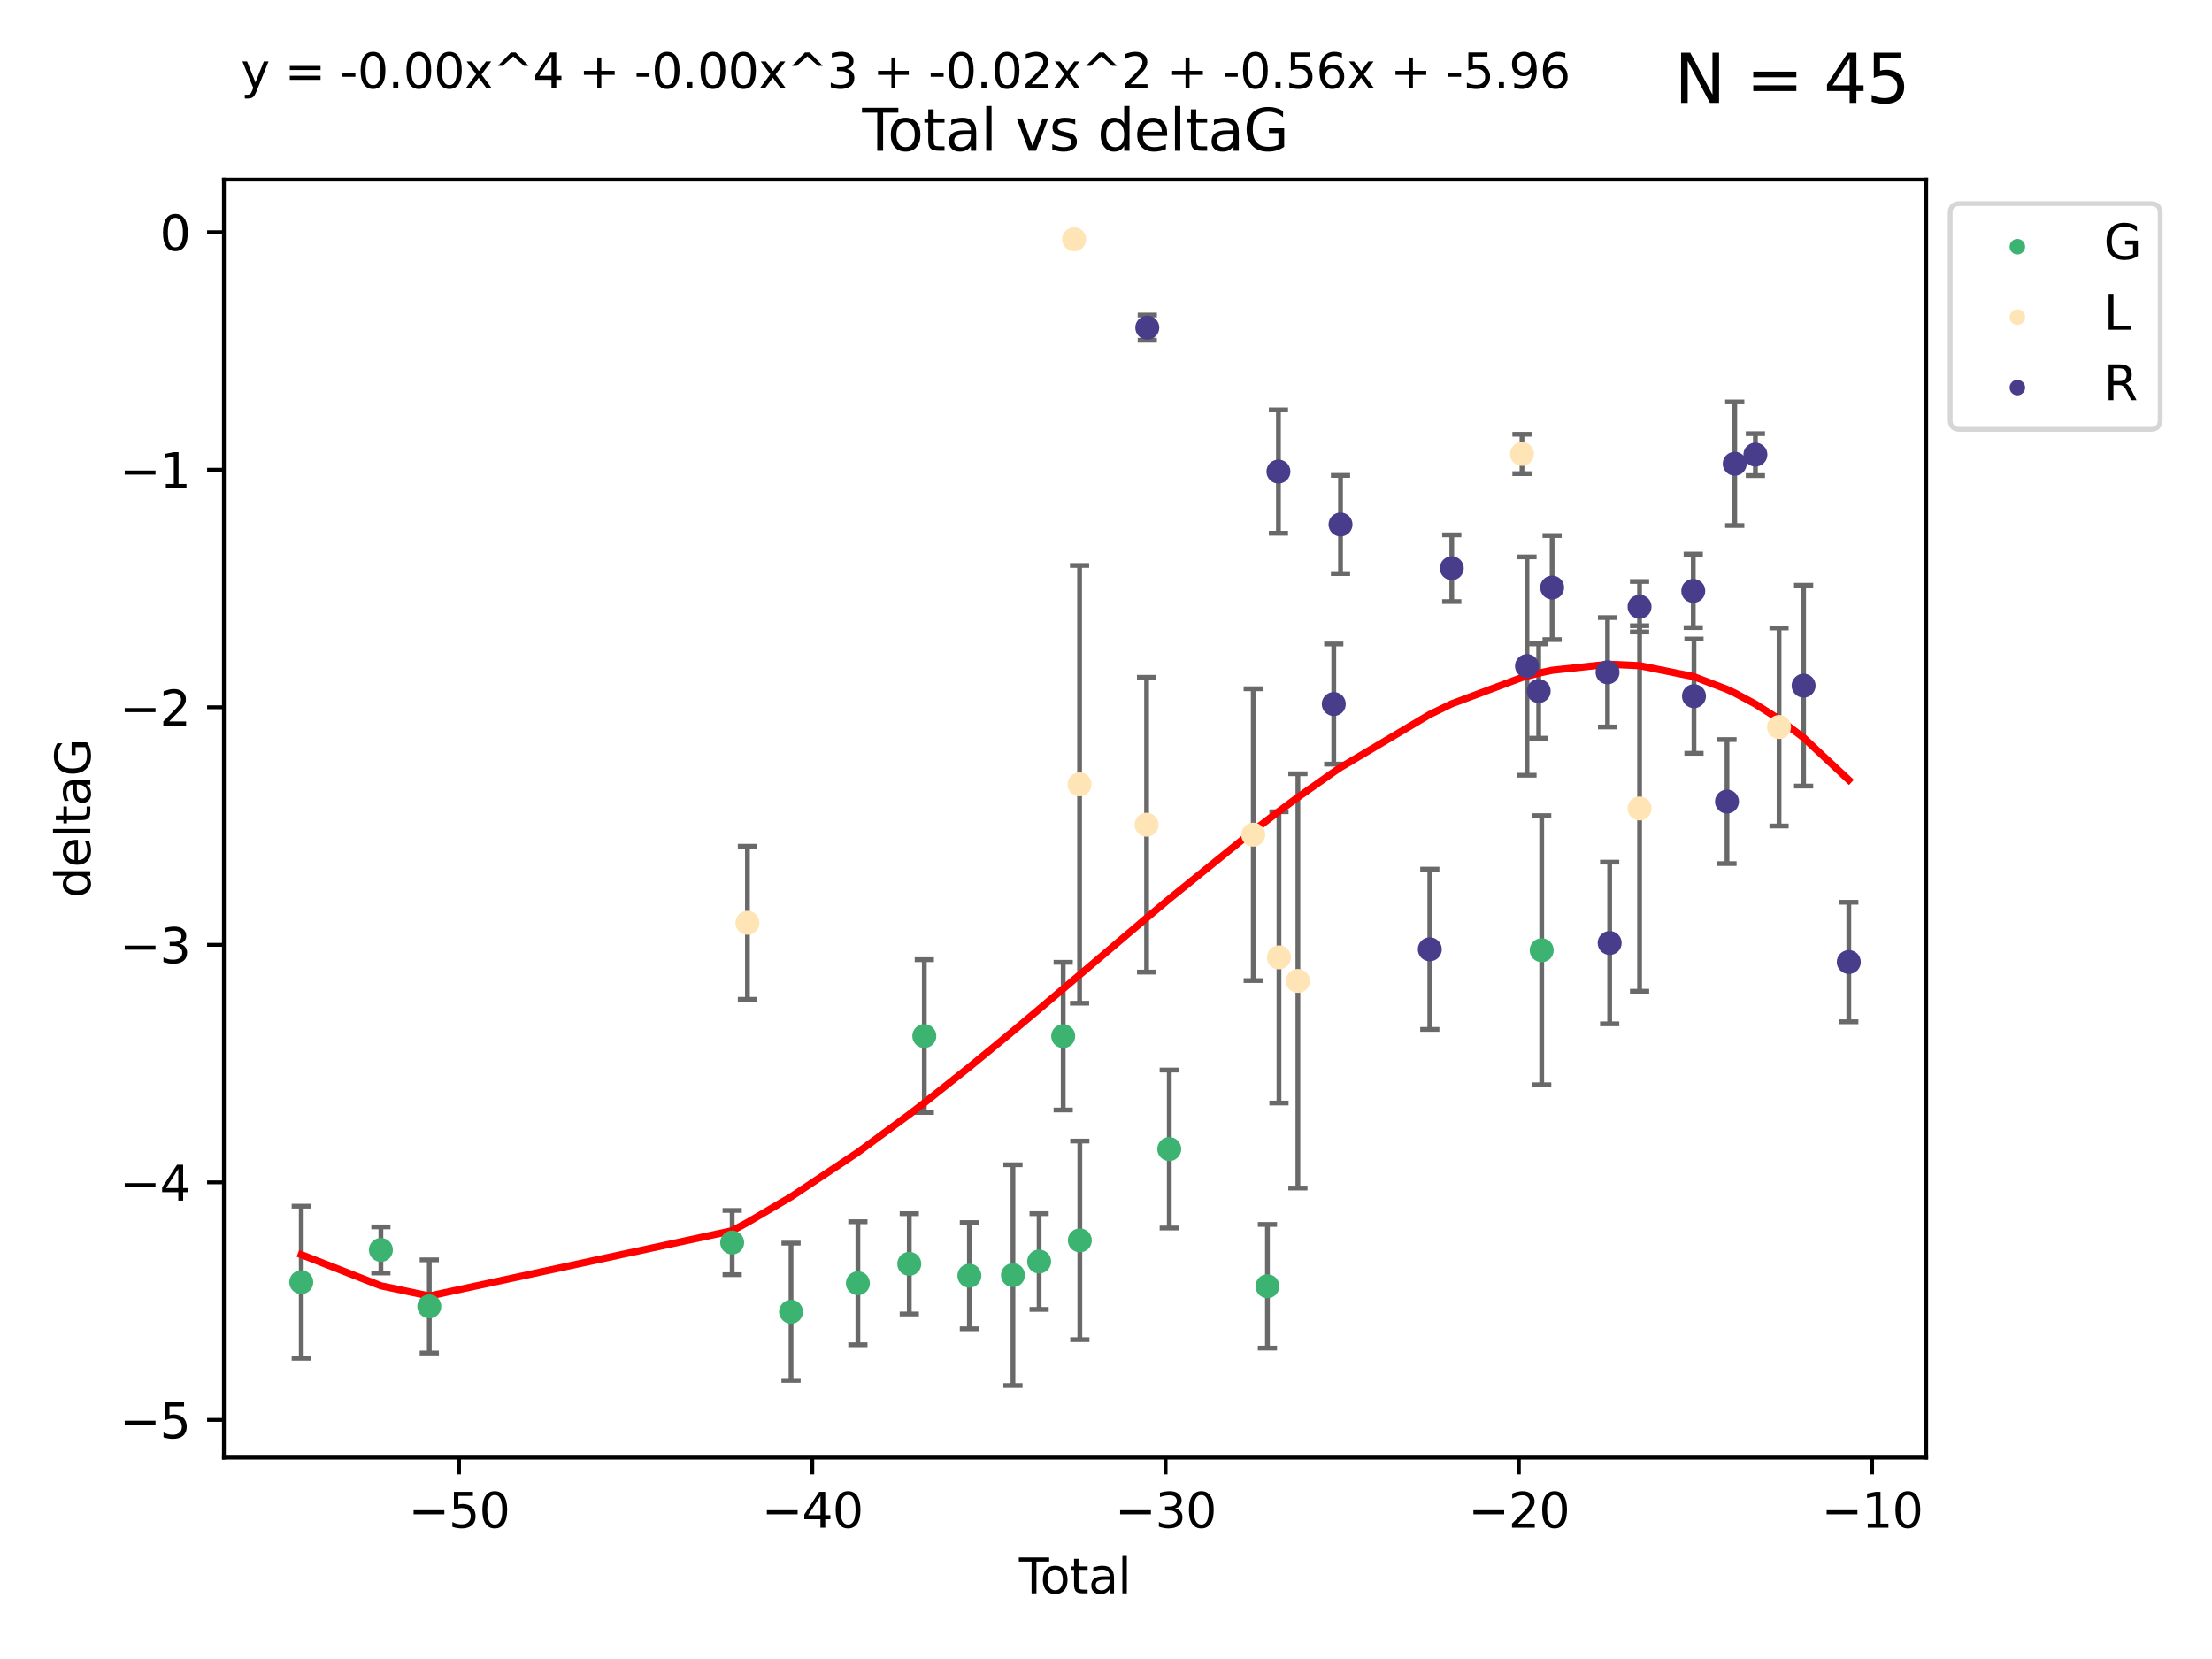 <?xml version="1.0" encoding="utf-8" standalone="no"?>
<!DOCTYPE svg PUBLIC "-//W3C//DTD SVG 1.1//EN"
  "http://www.w3.org/Graphics/SVG/1.1/DTD/svg11.dtd">
<svg xmlns:xlink="http://www.w3.org/1999/xlink" width="460.8pt" height="345.6pt" viewBox="0 0 460.8 345.6" xmlns="http://www.w3.org/2000/svg" version="1.1">
 <defs>
  <style type="text/css">*{stroke-linejoin: round; stroke-linecap: butt}</style>
 </defs>
 <g id="figure_1">
  <g id="patch_1">
   <path d="M 0 345.6 
L 460.8 345.6 
L 460.8 0 
L 0 0 
z
" style="fill: #ffffff"/>
  </g>
  <g id="axes_1">
   <g id="patch_2">
    <path d="M 46.64 303.64 
L 401.26 303.64 
L 401.26 37.411 
L 46.64 37.411 
z
" style="fill: #ffffff"/>
   </g>
   <g id="PathCollection_1">
    <defs>
     <path id="m41699c1164" d="M 0 1.118 
C 0.297 1.118 0.581 1 0.791 0.791 
C 1 0.581 1.118 0.297 1.118 0 
C 1.118 -0.297 1 -0.581 0.791 -0.791 
C 0.581 -1 0.297 -1.118 0 -1.118 
C -0.297 -1.118 -0.581 -1 -0.791 -0.791 
C -1 -0.581 -1.118 -0.297 -1.118 0 
C -1.118 0.297 -1 0.581 -0.791 0.791 
C -0.581 1 -0.297 1.118 0 1.118 
z
" style="stroke: #3cb371"/>
    </defs>
    <g clip-path="url(#pf281646fd9)">
     <use xlink:href="#m41699c1164" x="62.759" y="267.107" style="fill: #3cb371; stroke: #3cb371"/>
     <use xlink:href="#m41699c1164" x="79.348" y="260.386" style="fill: #3cb371; stroke: #3cb371"/>
     <use xlink:href="#m41699c1164" x="89.43" y="272.154" style="fill: #3cb371; stroke: #3cb371"/>
     <use xlink:href="#m41699c1164" x="152.522" y="258.848" style="fill: #3cb371; stroke: #3cb371"/>
     <use xlink:href="#m41699c1164" x="164.787" y="273.271" style="fill: #3cb371; stroke: #3cb371"/>
     <use xlink:href="#m41699c1164" x="178.713" y="267.323" style="fill: #3cb371; stroke: #3cb371"/>
     <use xlink:href="#m41699c1164" x="189.419" y="263.283" style="fill: #3cb371; stroke: #3cb371"/>
     <use xlink:href="#m41699c1164" x="192.549" y="215.829" style="fill: #3cb371; stroke: #3cb371"/>
     <use xlink:href="#m41699c1164" x="201.941" y="265.755" style="fill: #3cb371; stroke: #3cb371"/>
     <use xlink:href="#m41699c1164" x="211.015" y="265.646" style="fill: #3cb371; stroke: #3cb371"/>
     <use xlink:href="#m41699c1164" x="216.467" y="262.804" style="fill: #3cb371; stroke: #3cb371"/>
     <use xlink:href="#m41699c1164" x="221.482" y="215.849" style="fill: #3cb371; stroke: #3cb371"/>
     <use xlink:href="#m41699c1164" x="224.95" y="258.395" style="fill: #3cb371; stroke: #3cb371"/>
     <use xlink:href="#m41699c1164" x="243.578" y="239.37" style="fill: #3cb371; stroke: #3cb371"/>
     <use xlink:href="#m41699c1164" x="264.027" y="267.954" style="fill: #3cb371; stroke: #3cb371"/>
     <use xlink:href="#m41699c1164" x="321.163" y="197.949" style="fill: #3cb371; stroke: #3cb371"/>
    </g>
   </g>
   <g id="PathCollection_2">
    <defs>
     <path id="mbb799ed5e3" d="M 0 1.118 
C 0.297 1.118 0.581 1 0.791 0.791 
C 1 0.581 1.118 0.297 1.118 0 
C 1.118 -0.297 1 -0.581 0.791 -0.791 
C 0.581 -1 0.297 -1.118 0 -1.118 
C -0.297 -1.118 -0.581 -1 -0.791 -0.791 
C -1 -0.581 -1.118 -0.297 -1.118 0 
C -1.118 0.297 -1 0.581 -0.791 0.791 
C -0.581 1 -0.297 1.118 0 1.118 
z
" style="stroke: #ffe4b5"/>
    </defs>
    <g clip-path="url(#pf281646fd9)">
     <use xlink:href="#mbb799ed5e3" x="155.702" y="192.234" style="fill: #ffe4b5; stroke: #ffe4b5"/>
     <use xlink:href="#mbb799ed5e3" x="223.766" y="49.84" style="fill: #ffe4b5; stroke: #ffe4b5"/>
     <use xlink:href="#mbb799ed5e3" x="224.896" y="163.397" style="fill: #ffe4b5; stroke: #ffe4b5"/>
     <use xlink:href="#mbb799ed5e3" x="238.855" y="171.804" style="fill: #ffe4b5; stroke: #ffe4b5"/>
     <use xlink:href="#mbb799ed5e3" x="261.072" y="173.881" style="fill: #ffe4b5; stroke: #ffe4b5"/>
     <use xlink:href="#mbb799ed5e3" x="266.431" y="199.437" style="fill: #ffe4b5; stroke: #ffe4b5"/>
     <use xlink:href="#mbb799ed5e3" x="270.374" y="204.345" style="fill: #ffe4b5; stroke: #ffe4b5"/>
     <use xlink:href="#mbb799ed5e3" x="317.057" y="94.562" style="fill: #ffe4b5; stroke: #ffe4b5"/>
     <use xlink:href="#mbb799ed5e3" x="341.556" y="168.424" style="fill: #ffe4b5; stroke: #ffe4b5"/>
     <use xlink:href="#mbb799ed5e3" x="370.609" y="151.447" style="fill: #ffe4b5; stroke: #ffe4b5"/>
    </g>
   </g>
   <g id="PathCollection_3">
    <defs>
     <path id="mea162aece9" d="M 0 1.118 
C 0.297 1.118 0.581 1 0.791 0.791 
C 1 0.581 1.118 0.297 1.118 0 
C 1.118 -0.297 1 -0.581 0.791 -0.791 
C 0.581 -1 0.297 -1.118 0 -1.118 
C -0.297 -1.118 -0.581 -1 -0.791 -0.791 
C -1 -0.581 -1.118 -0.297 -1.118 0 
C -1.118 0.297 -1 0.581 -0.791 0.791 
C -0.581 1 -0.297 1.118 0 1.118 
z
" style="stroke: #483d8b"/>
    </defs>
    <g clip-path="url(#pf281646fd9)">
     <use xlink:href="#mea162aece9" x="239.001" y="68.257" style="fill: #483d8b; stroke: #483d8b"/>
     <use xlink:href="#mea162aece9" x="266.319" y="98.239" style="fill: #483d8b; stroke: #483d8b"/>
     <use xlink:href="#mea162aece9" x="277.848" y="146.665" style="fill: #483d8b; stroke: #483d8b"/>
     <use xlink:href="#mea162aece9" x="279.253" y="109.264" style="fill: #483d8b; stroke: #483d8b"/>
     <use xlink:href="#mea162aece9" x="297.853" y="197.756" style="fill: #483d8b; stroke: #483d8b"/>
     <use xlink:href="#mea162aece9" x="302.43" y="118.369" style="fill: #483d8b; stroke: #483d8b"/>
     <use xlink:href="#mea162aece9" x="318.096" y="138.753" style="fill: #483d8b; stroke: #483d8b"/>
     <use xlink:href="#mea162aece9" x="320.534" y="143.961" style="fill: #483d8b; stroke: #483d8b"/>
     <use xlink:href="#mea162aece9" x="323.336" y="122.398" style="fill: #483d8b; stroke: #483d8b"/>
     <use xlink:href="#mea162aece9" x="334.882" y="140.055" style="fill: #483d8b; stroke: #483d8b"/>
     <use xlink:href="#mea162aece9" x="335.322" y="196.438" style="fill: #483d8b; stroke: #483d8b"/>
     <use xlink:href="#mea162aece9" x="341.548" y="126.399" style="fill: #483d8b; stroke: #483d8b"/>
     <use xlink:href="#mea162aece9" x="352.738" y="123.094" style="fill: #483d8b; stroke: #483d8b"/>
     <use xlink:href="#mea162aece9" x="352.888" y="145.024" style="fill: #483d8b; stroke: #483d8b"/>
     <use xlink:href="#mea162aece9" x="359.764" y="166.984" style="fill: #483d8b; stroke: #483d8b"/>
     <use xlink:href="#mea162aece9" x="361.379" y="96.605" style="fill: #483d8b; stroke: #483d8b"/>
     <use xlink:href="#mea162aece9" x="365.683" y="94.705" style="fill: #483d8b; stroke: #483d8b"/>
     <use xlink:href="#mea162aece9" x="375.725" y="142.839" style="fill: #483d8b; stroke: #483d8b"/>
     <use xlink:href="#mea162aece9" x="385.141" y="200.407" style="fill: #483d8b; stroke: #483d8b"/>
    </g>
   </g>
   <g id="matplotlib.axis_1">
    <g id="xtick_1">
     <g id="line2d_1">
      <defs>
       <path id="m2048c45ed5" d="M 0 0 
L 0 3.5 
" style="stroke: #000000; stroke-width: 0.8"/>
      </defs>
      <g>
       <use xlink:href="#m2048c45ed5" x="95.623" y="303.64" style="stroke: #000000; stroke-width: 0.8"/>
      </g>
     </g>
     <g id="text_1">
      <!-- −50 -->
      <g transform="translate(85.071 318.238)scale(0.1 -0.1)">
       <defs>
        <path id="DejaVuSans-2212" d="M 678 2272 
L 4684 2272 
L 4684 1741 
L 678 1741 
L 678 2272 
z
" transform="scale(0.016)"/>
        <path id="DejaVuSans-35" d="M 691 4666 
L 3169 4666 
L 3169 4134 
L 1269 4134 
L 1269 2991 
Q 1406 3038 1543 3061 
Q 1681 3084 1819 3084 
Q 2600 3084 3056 2656 
Q 3513 2228 3513 1497 
Q 3513 744 3044 326 
Q 2575 -91 1722 -91 
Q 1428 -91 1123 -41 
Q 819 9 494 109 
L 494 744 
Q 775 591 1075 516 
Q 1375 441 1709 441 
Q 2250 441 2565 725 
Q 2881 1009 2881 1497 
Q 2881 1984 2565 2268 
Q 2250 2553 1709 2553 
Q 1456 2553 1204 2497 
Q 953 2441 691 2322 
L 691 4666 
z
" transform="scale(0.016)"/>
        <path id="DejaVuSans-30" d="M 2034 4250 
Q 1547 4250 1301 3770 
Q 1056 3291 1056 2328 
Q 1056 1369 1301 889 
Q 1547 409 2034 409 
Q 2525 409 2770 889 
Q 3016 1369 3016 2328 
Q 3016 3291 2770 3770 
Q 2525 4250 2034 4250 
z
M 2034 4750 
Q 2819 4750 3233 4129 
Q 3647 3509 3647 2328 
Q 3647 1150 3233 529 
Q 2819 -91 2034 -91 
Q 1250 -91 836 529 
Q 422 1150 422 2328 
Q 422 3509 836 4129 
Q 1250 4750 2034 4750 
z
" transform="scale(0.016)"/>
       </defs>
       <use xlink:href="#DejaVuSans-2212"/>
       <use xlink:href="#DejaVuSans-35" x="83.789"/>
       <use xlink:href="#DejaVuSans-30" x="147.412"/>
      </g>
     </g>
    </g>
    <g id="xtick_2">
     <g id="line2d_2">
      <g>
       <use xlink:href="#m2048c45ed5" x="169.216" y="303.64" style="stroke: #000000; stroke-width: 0.8"/>
      </g>
     </g>
     <g id="text_2">
      <!-- −40 -->
      <g transform="translate(158.664 318.238)scale(0.1 -0.1)">
       <defs>
        <path id="DejaVuSans-34" d="M 2419 4116 
L 825 1625 
L 2419 1625 
L 2419 4116 
z
M 2253 4666 
L 3047 4666 
L 3047 1625 
L 3713 1625 
L 3713 1100 
L 3047 1100 
L 3047 0 
L 2419 0 
L 2419 1100 
L 313 1100 
L 313 1709 
L 2253 4666 
z
" transform="scale(0.016)"/>
       </defs>
       <use xlink:href="#DejaVuSans-2212"/>
       <use xlink:href="#DejaVuSans-34" x="83.789"/>
       <use xlink:href="#DejaVuSans-30" x="147.412"/>
      </g>
     </g>
    </g>
    <g id="xtick_3">
     <g id="line2d_3">
      <g>
       <use xlink:href="#m2048c45ed5" x="242.809" y="303.64" style="stroke: #000000; stroke-width: 0.8"/>
      </g>
     </g>
     <g id="text_3">
      <!-- −30 -->
      <g transform="translate(232.257 318.238)scale(0.1 -0.1)">
       <defs>
        <path id="DejaVuSans-33" d="M 2597 2516 
Q 3050 2419 3304 2112 
Q 3559 1806 3559 1356 
Q 3559 666 3084 287 
Q 2609 -91 1734 -91 
Q 1441 -91 1130 -33 
Q 819 25 488 141 
L 488 750 
Q 750 597 1062 519 
Q 1375 441 1716 441 
Q 2309 441 2620 675 
Q 2931 909 2931 1356 
Q 2931 1769 2642 2001 
Q 2353 2234 1838 2234 
L 1294 2234 
L 1294 2753 
L 1863 2753 
Q 2328 2753 2575 2939 
Q 2822 3125 2822 3475 
Q 2822 3834 2567 4026 
Q 2313 4219 1838 4219 
Q 1578 4219 1281 4162 
Q 984 4106 628 3988 
L 628 4550 
Q 988 4650 1302 4700 
Q 1616 4750 1894 4750 
Q 2613 4750 3031 4423 
Q 3450 4097 3450 3541 
Q 3450 3153 3228 2886 
Q 3006 2619 2597 2516 
z
" transform="scale(0.016)"/>
       </defs>
       <use xlink:href="#DejaVuSans-2212"/>
       <use xlink:href="#DejaVuSans-33" x="83.789"/>
       <use xlink:href="#DejaVuSans-30" x="147.412"/>
      </g>
     </g>
    </g>
    <g id="xtick_4">
     <g id="line2d_4">
      <g>
       <use xlink:href="#m2048c45ed5" x="316.402" y="303.64" style="stroke: #000000; stroke-width: 0.8"/>
      </g>
     </g>
     <g id="text_4">
      <!-- −20 -->
      <g transform="translate(305.849 318.238)scale(0.1 -0.1)">
       <defs>
        <path id="DejaVuSans-32" d="M 1228 531 
L 3431 531 
L 3431 0 
L 469 0 
L 469 531 
Q 828 903 1448 1529 
Q 2069 2156 2228 2338 
Q 2531 2678 2651 2914 
Q 2772 3150 2772 3378 
Q 2772 3750 2511 3984 
Q 2250 4219 1831 4219 
Q 1534 4219 1204 4116 
Q 875 4013 500 3803 
L 500 4441 
Q 881 4594 1212 4672 
Q 1544 4750 1819 4750 
Q 2544 4750 2975 4387 
Q 3406 4025 3406 3419 
Q 3406 3131 3298 2873 
Q 3191 2616 2906 2266 
Q 2828 2175 2409 1742 
Q 1991 1309 1228 531 
z
" transform="scale(0.016)"/>
       </defs>
       <use xlink:href="#DejaVuSans-2212"/>
       <use xlink:href="#DejaVuSans-32" x="83.789"/>
       <use xlink:href="#DejaVuSans-30" x="147.412"/>
      </g>
     </g>
    </g>
    <g id="xtick_5">
     <g id="line2d_5">
      <g>
       <use xlink:href="#m2048c45ed5" x="389.994" y="303.64" style="stroke: #000000; stroke-width: 0.8"/>
      </g>
     </g>
     <g id="text_5">
      <!-- −10 -->
      <g transform="translate(379.442 318.238)scale(0.1 -0.1)">
       <defs>
        <path id="DejaVuSans-31" d="M 794 531 
L 1825 531 
L 1825 4091 
L 703 3866 
L 703 4441 
L 1819 4666 
L 2450 4666 
L 2450 531 
L 3481 531 
L 3481 0 
L 794 0 
L 794 531 
z
" transform="scale(0.016)"/>
       </defs>
       <use xlink:href="#DejaVuSans-2212"/>
       <use xlink:href="#DejaVuSans-31" x="83.789"/>
       <use xlink:href="#DejaVuSans-30" x="147.412"/>
      </g>
     </g>
    </g>
    <g id="text_6">
     <!-- Total -->
     <g transform="translate(212.273 331.917)scale(0.1 -0.1)">
      <defs>
       <path id="DejaVuSans-54" d="M -19 4666 
L 3928 4666 
L 3928 4134 
L 2272 4134 
L 2272 0 
L 1638 0 
L 1638 4134 
L -19 4134 
L -19 4666 
z
" transform="scale(0.016)"/>
       <path id="DejaVuSans-6f" d="M 1959 3097 
Q 1497 3097 1228 2736 
Q 959 2375 959 1747 
Q 959 1119 1226 758 
Q 1494 397 1959 397 
Q 2419 397 2687 759 
Q 2956 1122 2956 1747 
Q 2956 2369 2687 2733 
Q 2419 3097 1959 3097 
z
M 1959 3584 
Q 2709 3584 3137 3096 
Q 3566 2609 3566 1747 
Q 3566 888 3137 398 
Q 2709 -91 1959 -91 
Q 1206 -91 779 398 
Q 353 888 353 1747 
Q 353 2609 779 3096 
Q 1206 3584 1959 3584 
z
" transform="scale(0.016)"/>
       <path id="DejaVuSans-74" d="M 1172 4494 
L 1172 3500 
L 2356 3500 
L 2356 3053 
L 1172 3053 
L 1172 1153 
Q 1172 725 1289 603 
Q 1406 481 1766 481 
L 2356 481 
L 2356 0 
L 1766 0 
Q 1100 0 847 248 
Q 594 497 594 1153 
L 594 3053 
L 172 3053 
L 172 3500 
L 594 3500 
L 594 4494 
L 1172 4494 
z
" transform="scale(0.016)"/>
       <path id="DejaVuSans-61" d="M 2194 1759 
Q 1497 1759 1228 1600 
Q 959 1441 959 1056 
Q 959 750 1161 570 
Q 1363 391 1709 391 
Q 2188 391 2477 730 
Q 2766 1069 2766 1631 
L 2766 1759 
L 2194 1759 
z
M 3341 1997 
L 3341 0 
L 2766 0 
L 2766 531 
Q 2569 213 2275 61 
Q 1981 -91 1556 -91 
Q 1019 -91 701 211 
Q 384 513 384 1019 
Q 384 1609 779 1909 
Q 1175 2209 1959 2209 
L 2766 2209 
L 2766 2266 
Q 2766 2663 2505 2880 
Q 2244 3097 1772 3097 
Q 1472 3097 1187 3025 
Q 903 2953 641 2809 
L 641 3341 
Q 956 3463 1253 3523 
Q 1550 3584 1831 3584 
Q 2591 3584 2966 3190 
Q 3341 2797 3341 1997 
z
" transform="scale(0.016)"/>
       <path id="DejaVuSans-6c" d="M 603 4863 
L 1178 4863 
L 1178 0 
L 603 0 
L 603 4863 
z
" transform="scale(0.016)"/>
      </defs>
      <use xlink:href="#DejaVuSans-54"/>
      <use xlink:href="#DejaVuSans-6f" x="44.084"/>
      <use xlink:href="#DejaVuSans-74" x="105.266"/>
      <use xlink:href="#DejaVuSans-61" x="144.475"/>
      <use xlink:href="#DejaVuSans-6c" x="205.754"/>
     </g>
    </g>
   </g>
   <g id="matplotlib.axis_2">
    <g id="ytick_1">
     <g id="line2d_6">
      <defs>
       <path id="md5cae1e71d" d="M 0 0 
L -3.5 0 
" style="stroke: #000000; stroke-width: 0.8"/>
      </defs>
      <g>
       <use xlink:href="#md5cae1e71d" x="46.64" y="295.794" style="stroke: #000000; stroke-width: 0.8"/>
      </g>
     </g>
     <g id="text_7">
      <!-- −5 -->
      <g transform="translate(24.898 299.593)scale(0.1 -0.1)">
       <use xlink:href="#DejaVuSans-2212"/>
       <use xlink:href="#DejaVuSans-35" x="83.789"/>
      </g>
     </g>
    </g>
    <g id="ytick_2">
     <g id="line2d_7">
      <g>
       <use xlink:href="#md5cae1e71d" x="46.64" y="246.309" style="stroke: #000000; stroke-width: 0.8"/>
      </g>
     </g>
     <g id="text_8">
      <!-- −4 -->
      <g transform="translate(24.898 250.109)scale(0.1 -0.1)">
       <use xlink:href="#DejaVuSans-2212"/>
       <use xlink:href="#DejaVuSans-34" x="83.789"/>
      </g>
     </g>
    </g>
    <g id="ytick_3">
     <g id="line2d_8">
      <g>
       <use xlink:href="#md5cae1e71d" x="46.64" y="196.825" style="stroke: #000000; stroke-width: 0.8"/>
      </g>
     </g>
     <g id="text_9">
      <!-- −3 -->
      <g transform="translate(24.898 200.624)scale(0.1 -0.1)">
       <use xlink:href="#DejaVuSans-2212"/>
       <use xlink:href="#DejaVuSans-33" x="83.789"/>
      </g>
     </g>
    </g>
    <g id="ytick_4">
     <g id="line2d_9">
      <g>
       <use xlink:href="#md5cae1e71d" x="46.64" y="147.34" style="stroke: #000000; stroke-width: 0.8"/>
      </g>
     </g>
     <g id="text_10">
      <!-- −2 -->
      <g transform="translate(24.898 151.14)scale(0.1 -0.1)">
       <use xlink:href="#DejaVuSans-2212"/>
       <use xlink:href="#DejaVuSans-32" x="83.789"/>
      </g>
     </g>
    </g>
    <g id="ytick_5">
     <g id="line2d_10">
      <g>
       <use xlink:href="#md5cae1e71d" x="46.64" y="97.856" style="stroke: #000000; stroke-width: 0.8"/>
      </g>
     </g>
     <g id="text_11">
      <!-- −1 -->
      <g transform="translate(24.898 101.655)scale(0.1 -0.1)">
       <use xlink:href="#DejaVuSans-2212"/>
       <use xlink:href="#DejaVuSans-31" x="83.789"/>
      </g>
     </g>
    </g>
    <g id="ytick_6">
     <g id="line2d_11">
      <g>
       <use xlink:href="#md5cae1e71d" x="46.64" y="48.371" style="stroke: #000000; stroke-width: 0.8"/>
      </g>
     </g>
     <g id="text_12">
      <!-- 0 -->
      <g transform="translate(33.278 52.171)scale(0.1 -0.1)">
       <use xlink:href="#DejaVuSans-30"/>
      </g>
     </g>
    </g>
    <g id="text_13">
     <!-- deltaG -->
     <g transform="translate(18.818 187.064)rotate(-90)scale(0.1 -0.1)">
      <defs>
       <path id="DejaVuSans-64" d="M 2906 2969 
L 2906 4863 
L 3481 4863 
L 3481 0 
L 2906 0 
L 2906 525 
Q 2725 213 2448 61 
Q 2172 -91 1784 -91 
Q 1150 -91 751 415 
Q 353 922 353 1747 
Q 353 2572 751 3078 
Q 1150 3584 1784 3584 
Q 2172 3584 2448 3432 
Q 2725 3281 2906 2969 
z
M 947 1747 
Q 947 1113 1208 752 
Q 1469 391 1925 391 
Q 2381 391 2643 752 
Q 2906 1113 2906 1747 
Q 2906 2381 2643 2742 
Q 2381 3103 1925 3103 
Q 1469 3103 1208 2742 
Q 947 2381 947 1747 
z
" transform="scale(0.016)"/>
       <path id="DejaVuSans-65" d="M 3597 1894 
L 3597 1613 
L 953 1613 
Q 991 1019 1311 708 
Q 1631 397 2203 397 
Q 2534 397 2845 478 
Q 3156 559 3463 722 
L 3463 178 
Q 3153 47 2828 -22 
Q 2503 -91 2169 -91 
Q 1331 -91 842 396 
Q 353 884 353 1716 
Q 353 2575 817 3079 
Q 1281 3584 2069 3584 
Q 2775 3584 3186 3129 
Q 3597 2675 3597 1894 
z
M 3022 2063 
Q 3016 2534 2758 2815 
Q 2500 3097 2075 3097 
Q 1594 3097 1305 2825 
Q 1016 2553 972 2059 
L 3022 2063 
z
" transform="scale(0.016)"/>
       <path id="DejaVuSans-47" d="M 3809 666 
L 3809 1919 
L 2778 1919 
L 2778 2438 
L 4434 2438 
L 4434 434 
Q 4069 175 3628 42 
Q 3188 -91 2688 -91 
Q 1594 -91 976 548 
Q 359 1188 359 2328 
Q 359 3472 976 4111 
Q 1594 4750 2688 4750 
Q 3144 4750 3555 4637 
Q 3966 4525 4313 4306 
L 4313 3634 
Q 3963 3931 3569 4081 
Q 3175 4231 2741 4231 
Q 1884 4231 1454 3753 
Q 1025 3275 1025 2328 
Q 1025 1384 1454 906 
Q 1884 428 2741 428 
Q 3075 428 3337 486 
Q 3600 544 3809 666 
z
" transform="scale(0.016)"/>
      </defs>
      <use xlink:href="#DejaVuSans-64"/>
      <use xlink:href="#DejaVuSans-65" x="63.477"/>
      <use xlink:href="#DejaVuSans-6c" x="125"/>
      <use xlink:href="#DejaVuSans-74" x="152.783"/>
      <use xlink:href="#DejaVuSans-61" x="191.992"/>
      <use xlink:href="#DejaVuSans-47" x="253.271"/>
     </g>
    </g>
   </g>
   <g id="LineCollection_1">
    <path d="M 62.759 282.944 
L 62.759 251.271 
" clip-path="url(#pf281646fd9)" style="fill: none; stroke: #696969"/>
    <path d="M 79.348 265.189 
L 79.348 255.583 
" clip-path="url(#pf281646fd9)" style="fill: none; stroke: #696969"/>
    <path d="M 89.43 281.856 
L 89.43 262.453 
" clip-path="url(#pf281646fd9)" style="fill: none; stroke: #696969"/>
    <path d="M 152.522 265.54 
L 152.522 252.155 
" clip-path="url(#pf281646fd9)" style="fill: none; stroke: #696969"/>
    <path d="M 164.787 287.572 
L 164.787 258.969 
" clip-path="url(#pf281646fd9)" style="fill: none; stroke: #696969"/>
    <path d="M 178.713 280.136 
L 178.713 254.51 
" clip-path="url(#pf281646fd9)" style="fill: none; stroke: #696969"/>
    <path d="M 189.419 273.734 
L 189.419 252.833 
" clip-path="url(#pf281646fd9)" style="fill: none; stroke: #696969"/>
    <path d="M 192.549 231.747 
L 192.549 199.912 
" clip-path="url(#pf281646fd9)" style="fill: none; stroke: #696969"/>
    <path d="M 201.941 276.822 
L 201.941 254.688 
" clip-path="url(#pf281646fd9)" style="fill: none; stroke: #696969"/>
    <path d="M 211.015 288.642 
L 211.015 242.649 
" clip-path="url(#pf281646fd9)" style="fill: none; stroke: #696969"/>
    <path d="M 216.467 272.782 
L 216.467 252.826 
" clip-path="url(#pf281646fd9)" style="fill: none; stroke: #696969"/>
    <path d="M 221.482 231.232 
L 221.482 200.466 
" clip-path="url(#pf281646fd9)" style="fill: none; stroke: #696969"/>
    <path d="M 224.95 279.081 
L 224.95 237.709 
" clip-path="url(#pf281646fd9)" style="fill: none; stroke: #696969"/>
    <path d="M 243.578 255.822 
L 243.578 222.917 
" clip-path="url(#pf281646fd9)" style="fill: none; stroke: #696969"/>
    <path d="M 264.027 280.836 
L 264.027 255.073 
" clip-path="url(#pf281646fd9)" style="fill: none; stroke: #696969"/>
    <path d="M 321.163 225.988 
L 321.163 169.909 
" clip-path="url(#pf281646fd9)" style="fill: none; stroke: #696969"/>
   </g>
   <g id="line2d_12">
    <defs>
     <path id="me41a480e36" d="M 2 0 
L -2 -0 
" style="stroke: #696969"/>
    </defs>
    <g clip-path="url(#pf281646fd9)">
     <use xlink:href="#me41a480e36" x="62.759" y="282.944" style="fill: #696969; stroke: #696969"/>
     <use xlink:href="#me41a480e36" x="79.348" y="265.189" style="fill: #696969; stroke: #696969"/>
     <use xlink:href="#me41a480e36" x="89.43" y="281.856" style="fill: #696969; stroke: #696969"/>
     <use xlink:href="#me41a480e36" x="152.522" y="265.54" style="fill: #696969; stroke: #696969"/>
     <use xlink:href="#me41a480e36" x="164.787" y="287.572" style="fill: #696969; stroke: #696969"/>
     <use xlink:href="#me41a480e36" x="178.713" y="280.136" style="fill: #696969; stroke: #696969"/>
     <use xlink:href="#me41a480e36" x="189.419" y="273.734" style="fill: #696969; stroke: #696969"/>
     <use xlink:href="#me41a480e36" x="192.549" y="231.747" style="fill: #696969; stroke: #696969"/>
     <use xlink:href="#me41a480e36" x="201.941" y="276.822" style="fill: #696969; stroke: #696969"/>
     <use xlink:href="#me41a480e36" x="211.015" y="288.642" style="fill: #696969; stroke: #696969"/>
     <use xlink:href="#me41a480e36" x="216.467" y="272.782" style="fill: #696969; stroke: #696969"/>
     <use xlink:href="#me41a480e36" x="221.482" y="231.232" style="fill: #696969; stroke: #696969"/>
     <use xlink:href="#me41a480e36" x="224.95" y="279.081" style="fill: #696969; stroke: #696969"/>
     <use xlink:href="#me41a480e36" x="243.578" y="255.822" style="fill: #696969; stroke: #696969"/>
     <use xlink:href="#me41a480e36" x="264.027" y="280.836" style="fill: #696969; stroke: #696969"/>
     <use xlink:href="#me41a480e36" x="321.163" y="225.988" style="fill: #696969; stroke: #696969"/>
    </g>
   </g>
   <g id="line2d_13">
    <g clip-path="url(#pf281646fd9)">
     <use xlink:href="#me41a480e36" x="62.759" y="251.271" style="fill: #696969; stroke: #696969"/>
     <use xlink:href="#me41a480e36" x="79.348" y="255.583" style="fill: #696969; stroke: #696969"/>
     <use xlink:href="#me41a480e36" x="89.43" y="262.453" style="fill: #696969; stroke: #696969"/>
     <use xlink:href="#me41a480e36" x="152.522" y="252.155" style="fill: #696969; stroke: #696969"/>
     <use xlink:href="#me41a480e36" x="164.787" y="258.969" style="fill: #696969; stroke: #696969"/>
     <use xlink:href="#me41a480e36" x="178.713" y="254.51" style="fill: #696969; stroke: #696969"/>
     <use xlink:href="#me41a480e36" x="189.419" y="252.833" style="fill: #696969; stroke: #696969"/>
     <use xlink:href="#me41a480e36" x="192.549" y="199.912" style="fill: #696969; stroke: #696969"/>
     <use xlink:href="#me41a480e36" x="201.941" y="254.688" style="fill: #696969; stroke: #696969"/>
     <use xlink:href="#me41a480e36" x="211.015" y="242.649" style="fill: #696969; stroke: #696969"/>
     <use xlink:href="#me41a480e36" x="216.467" y="252.826" style="fill: #696969; stroke: #696969"/>
     <use xlink:href="#me41a480e36" x="221.482" y="200.466" style="fill: #696969; stroke: #696969"/>
     <use xlink:href="#me41a480e36" x="224.95" y="237.709" style="fill: #696969; stroke: #696969"/>
     <use xlink:href="#me41a480e36" x="243.578" y="222.917" style="fill: #696969; stroke: #696969"/>
     <use xlink:href="#me41a480e36" x="264.027" y="255.073" style="fill: #696969; stroke: #696969"/>
     <use xlink:href="#me41a480e36" x="321.163" y="169.909" style="fill: #696969; stroke: #696969"/>
    </g>
   </g>
   <g id="LineCollection_2">
    <path d="M 155.702 208.174 
L 155.702 176.295 
" clip-path="url(#pf281646fd9)" style="fill: none; stroke: #696969"/>
    <path d="M 223.766 50.167 
L 223.766 49.513 
" clip-path="url(#pf281646fd9)" style="fill: none; stroke: #696969"/>
    <path d="M 224.896 208.992 
L 224.896 117.803 
" clip-path="url(#pf281646fd9)" style="fill: none; stroke: #696969"/>
    <path d="M 238.855 202.506 
L 238.855 141.101 
" clip-path="url(#pf281646fd9)" style="fill: none; stroke: #696969"/>
    <path d="M 261.072 204.273 
L 261.072 143.489 
" clip-path="url(#pf281646fd9)" style="fill: none; stroke: #696969"/>
    <path d="M 266.431 229.777 
L 266.431 169.098 
" clip-path="url(#pf281646fd9)" style="fill: none; stroke: #696969"/>
    <path d="M 270.374 247.502 
L 270.374 161.188 
" clip-path="url(#pf281646fd9)" style="fill: none; stroke: #696969"/>
    <path d="M 317.057 98.665 
L 317.057 90.459 
" clip-path="url(#pf281646fd9)" style="fill: none; stroke: #696969"/>
    <path d="M 341.556 206.49 
L 341.556 130.358 
" clip-path="url(#pf281646fd9)" style="fill: none; stroke: #696969"/>
    <path d="M 370.609 172.07 
L 370.609 130.824 
" clip-path="url(#pf281646fd9)" style="fill: none; stroke: #696969"/>
   </g>
   <g id="line2d_14">
    <g clip-path="url(#pf281646fd9)">
     <use xlink:href="#me41a480e36" x="155.702" y="208.174" style="fill: #696969; stroke: #696969"/>
     <use xlink:href="#me41a480e36" x="223.766" y="50.167" style="fill: #696969; stroke: #696969"/>
     <use xlink:href="#me41a480e36" x="224.896" y="208.992" style="fill: #696969; stroke: #696969"/>
     <use xlink:href="#me41a480e36" x="238.855" y="202.506" style="fill: #696969; stroke: #696969"/>
     <use xlink:href="#me41a480e36" x="261.072" y="204.273" style="fill: #696969; stroke: #696969"/>
     <use xlink:href="#me41a480e36" x="266.431" y="229.777" style="fill: #696969; stroke: #696969"/>
     <use xlink:href="#me41a480e36" x="270.374" y="247.502" style="fill: #696969; stroke: #696969"/>
     <use xlink:href="#me41a480e36" x="317.057" y="98.665" style="fill: #696969; stroke: #696969"/>
     <use xlink:href="#me41a480e36" x="341.556" y="206.49" style="fill: #696969; stroke: #696969"/>
     <use xlink:href="#me41a480e36" x="370.609" y="172.07" style="fill: #696969; stroke: #696969"/>
    </g>
   </g>
   <g id="line2d_15">
    <g clip-path="url(#pf281646fd9)">
     <use xlink:href="#me41a480e36" x="155.702" y="176.295" style="fill: #696969; stroke: #696969"/>
     <use xlink:href="#me41a480e36" x="223.766" y="49.513" style="fill: #696969; stroke: #696969"/>
     <use xlink:href="#me41a480e36" x="224.896" y="117.803" style="fill: #696969; stroke: #696969"/>
     <use xlink:href="#me41a480e36" x="238.855" y="141.101" style="fill: #696969; stroke: #696969"/>
     <use xlink:href="#me41a480e36" x="261.072" y="143.489" style="fill: #696969; stroke: #696969"/>
     <use xlink:href="#me41a480e36" x="266.431" y="169.098" style="fill: #696969; stroke: #696969"/>
     <use xlink:href="#me41a480e36" x="270.374" y="161.188" style="fill: #696969; stroke: #696969"/>
     <use xlink:href="#me41a480e36" x="317.057" y="90.459" style="fill: #696969; stroke: #696969"/>
     <use xlink:href="#me41a480e36" x="341.556" y="130.358" style="fill: #696969; stroke: #696969"/>
     <use xlink:href="#me41a480e36" x="370.609" y="130.824" style="fill: #696969; stroke: #696969"/>
    </g>
   </g>
   <g id="LineCollection_3">
    <path d="M 239.001 70.876 
L 239.001 65.637 
" clip-path="url(#pf281646fd9)" style="fill: none; stroke: #696969"/>
    <path d="M 266.319 111.09 
L 266.319 85.388 
" clip-path="url(#pf281646fd9)" style="fill: none; stroke: #696969"/>
    <path d="M 277.848 159.177 
L 277.848 134.154 
" clip-path="url(#pf281646fd9)" style="fill: none; stroke: #696969"/>
    <path d="M 279.253 119.491 
L 279.253 99.037 
" clip-path="url(#pf281646fd9)" style="fill: none; stroke: #696969"/>
    <path d="M 297.853 214.448 
L 297.853 181.065 
" clip-path="url(#pf281646fd9)" style="fill: none; stroke: #696969"/>
    <path d="M 302.43 125.315 
L 302.43 111.424 
" clip-path="url(#pf281646fd9)" style="fill: none; stroke: #696969"/>
    <path d="M 318.096 161.499 
L 318.096 116.008 
" clip-path="url(#pf281646fd9)" style="fill: none; stroke: #696969"/>
    <path d="M 320.534 153.784 
L 320.534 134.137 
" clip-path="url(#pf281646fd9)" style="fill: none; stroke: #696969"/>
    <path d="M 323.336 133.243 
L 323.336 111.554 
" clip-path="url(#pf281646fd9)" style="fill: none; stroke: #696969"/>
    <path d="M 334.882 151.447 
L 334.882 128.662 
" clip-path="url(#pf281646fd9)" style="fill: none; stroke: #696969"/>
    <path d="M 335.322 213.283 
L 335.322 179.594 
" clip-path="url(#pf281646fd9)" style="fill: none; stroke: #696969"/>
    <path d="M 341.548 131.666 
L 341.548 121.131 
" clip-path="url(#pf281646fd9)" style="fill: none; stroke: #696969"/>
    <path d="M 352.738 130.754 
L 352.738 115.435 
" clip-path="url(#pf281646fd9)" style="fill: none; stroke: #696969"/>
    <path d="M 352.888 156.921 
L 352.888 133.126 
" clip-path="url(#pf281646fd9)" style="fill: none; stroke: #696969"/>
    <path d="M 359.764 179.902 
L 359.764 154.066 
" clip-path="url(#pf281646fd9)" style="fill: none; stroke: #696969"/>
    <path d="M 361.379 109.489 
L 361.379 83.721 
" clip-path="url(#pf281646fd9)" style="fill: none; stroke: #696969"/>
    <path d="M 365.683 99.075 
L 365.683 90.336 
" clip-path="url(#pf281646fd9)" style="fill: none; stroke: #696969"/>
    <path d="M 375.725 163.76 
L 375.725 121.917 
" clip-path="url(#pf281646fd9)" style="fill: none; stroke: #696969"/>
    <path d="M 385.141 212.851 
L 385.141 187.963 
" clip-path="url(#pf281646fd9)" style="fill: none; stroke: #696969"/>
   </g>
   <g id="line2d_16">
    <g clip-path="url(#pf281646fd9)">
     <use xlink:href="#me41a480e36" x="239.001" y="70.876" style="fill: #696969; stroke: #696969"/>
     <use xlink:href="#me41a480e36" x="266.319" y="111.09" style="fill: #696969; stroke: #696969"/>
     <use xlink:href="#me41a480e36" x="277.848" y="159.177" style="fill: #696969; stroke: #696969"/>
     <use xlink:href="#me41a480e36" x="279.253" y="119.491" style="fill: #696969; stroke: #696969"/>
     <use xlink:href="#me41a480e36" x="297.853" y="214.448" style="fill: #696969; stroke: #696969"/>
     <use xlink:href="#me41a480e36" x="302.43" y="125.315" style="fill: #696969; stroke: #696969"/>
     <use xlink:href="#me41a480e36" x="318.096" y="161.499" style="fill: #696969; stroke: #696969"/>
     <use xlink:href="#me41a480e36" x="320.534" y="153.784" style="fill: #696969; stroke: #696969"/>
     <use xlink:href="#me41a480e36" x="323.336" y="133.243" style="fill: #696969; stroke: #696969"/>
     <use xlink:href="#me41a480e36" x="334.882" y="151.447" style="fill: #696969; stroke: #696969"/>
     <use xlink:href="#me41a480e36" x="335.322" y="213.283" style="fill: #696969; stroke: #696969"/>
     <use xlink:href="#me41a480e36" x="341.548" y="131.666" style="fill: #696969; stroke: #696969"/>
     <use xlink:href="#me41a480e36" x="352.738" y="130.754" style="fill: #696969; stroke: #696969"/>
     <use xlink:href="#me41a480e36" x="352.888" y="156.921" style="fill: #696969; stroke: #696969"/>
     <use xlink:href="#me41a480e36" x="359.764" y="179.902" style="fill: #696969; stroke: #696969"/>
     <use xlink:href="#me41a480e36" x="361.379" y="109.489" style="fill: #696969; stroke: #696969"/>
     <use xlink:href="#me41a480e36" x="365.683" y="99.075" style="fill: #696969; stroke: #696969"/>
     <use xlink:href="#me41a480e36" x="375.725" y="163.76" style="fill: #696969; stroke: #696969"/>
     <use xlink:href="#me41a480e36" x="385.141" y="212.851" style="fill: #696969; stroke: #696969"/>
    </g>
   </g>
   <g id="line2d_17">
    <g clip-path="url(#pf281646fd9)">
     <use xlink:href="#me41a480e36" x="239.001" y="65.637" style="fill: #696969; stroke: #696969"/>
     <use xlink:href="#me41a480e36" x="266.319" y="85.388" style="fill: #696969; stroke: #696969"/>
     <use xlink:href="#me41a480e36" x="277.848" y="134.154" style="fill: #696969; stroke: #696969"/>
     <use xlink:href="#me41a480e36" x="279.253" y="99.037" style="fill: #696969; stroke: #696969"/>
     <use xlink:href="#me41a480e36" x="297.853" y="181.065" style="fill: #696969; stroke: #696969"/>
     <use xlink:href="#me41a480e36" x="302.43" y="111.424" style="fill: #696969; stroke: #696969"/>
     <use xlink:href="#me41a480e36" x="318.096" y="116.008" style="fill: #696969; stroke: #696969"/>
     <use xlink:href="#me41a480e36" x="320.534" y="134.137" style="fill: #696969; stroke: #696969"/>
     <use xlink:href="#me41a480e36" x="323.336" y="111.554" style="fill: #696969; stroke: #696969"/>
     <use xlink:href="#me41a480e36" x="334.882" y="128.662" style="fill: #696969; stroke: #696969"/>
     <use xlink:href="#me41a480e36" x="335.322" y="179.594" style="fill: #696969; stroke: #696969"/>
     <use xlink:href="#me41a480e36" x="341.548" y="121.131" style="fill: #696969; stroke: #696969"/>
     <use xlink:href="#me41a480e36" x="352.738" y="115.435" style="fill: #696969; stroke: #696969"/>
     <use xlink:href="#me41a480e36" x="352.888" y="133.126" style="fill: #696969; stroke: #696969"/>
     <use xlink:href="#me41a480e36" x="359.764" y="154.066" style="fill: #696969; stroke: #696969"/>
     <use xlink:href="#me41a480e36" x="361.379" y="83.721" style="fill: #696969; stroke: #696969"/>
     <use xlink:href="#me41a480e36" x="365.683" y="90.336" style="fill: #696969; stroke: #696969"/>
     <use xlink:href="#me41a480e36" x="375.725" y="121.917" style="fill: #696969; stroke: #696969"/>
     <use xlink:href="#me41a480e36" x="385.141" y="187.963" style="fill: #696969; stroke: #696969"/>
    </g>
   </g>
   <g id="line2d_18">
    <path d="M 62.759 261.371 
L 79.348 267.861 
L 89.43 269.989 
L 152.522 256.381 
L 155.702 254.663 
L 164.787 249.326 
L 178.713 240.046 
L 189.419 232.154 
L 192.549 229.744 
L 201.941 222.281 
L 211.015 214.809 
L 216.467 210.232 
L 221.482 205.986 
L 223.766 204.045 
L 224.896 203.083 
L 224.95 203.038 
L 238.855 191.229 
L 239.001 191.105 
L 243.578 187.264 
L 261.072 173.102 
L 264.027 170.826 
L 266.319 169.091 
L 266.431 169.006 
L 270.374 166.09 
L 277.848 160.821 
L 279.253 159.872 
L 297.853 148.828 
L 302.43 146.611 
L 317.057 141.14 
L 318.096 140.854 
L 320.534 140.241 
L 321.163 140.096 
L 323.336 139.639 
L 334.882 138.402 
L 335.322 138.397 
L 341.548 138.675 
L 341.556 138.676 
L 352.738 140.936 
L 352.888 140.982 
L 359.764 143.609 
L 361.379 144.369 
L 365.683 146.671 
L 370.609 149.814 
L 375.725 153.678 
L 385.141 162.477 
" clip-path="url(#pf281646fd9)" style="fill: none; stroke: #ff0000; stroke-width: 1.5; stroke-linecap: square"/>
   </g>
   <g id="line2d_19">
    <defs>
     <path id="m7ec980fd9a" d="M 0 2 
C 0.53 2 1.039 1.789 1.414 1.414 
C 1.789 1.039 2 0.53 2 0 
C 2 -0.53 1.789 -1.039 1.414 -1.414 
C 1.039 -1.789 0.53 -2 0 -2 
C -0.53 -2 -1.039 -1.789 -1.414 -1.414 
C -1.789 -1.039 -2 -0.53 -2 0 
C -2 0.53 -1.789 1.039 -1.414 1.414 
C -1.039 1.789 -0.53 2 0 2 
z
" style="stroke: #3cb371"/>
    </defs>
    <g clip-path="url(#pf281646fd9)">
     <use xlink:href="#m7ec980fd9a" x="62.759" y="267.107" style="fill: #3cb371; stroke: #3cb371"/>
     <use xlink:href="#m7ec980fd9a" x="79.348" y="260.386" style="fill: #3cb371; stroke: #3cb371"/>
     <use xlink:href="#m7ec980fd9a" x="89.43" y="272.154" style="fill: #3cb371; stroke: #3cb371"/>
     <use xlink:href="#m7ec980fd9a" x="152.522" y="258.848" style="fill: #3cb371; stroke: #3cb371"/>
     <use xlink:href="#m7ec980fd9a" x="164.787" y="273.271" style="fill: #3cb371; stroke: #3cb371"/>
     <use xlink:href="#m7ec980fd9a" x="178.713" y="267.323" style="fill: #3cb371; stroke: #3cb371"/>
     <use xlink:href="#m7ec980fd9a" x="189.419" y="263.283" style="fill: #3cb371; stroke: #3cb371"/>
     <use xlink:href="#m7ec980fd9a" x="192.549" y="215.829" style="fill: #3cb371; stroke: #3cb371"/>
     <use xlink:href="#m7ec980fd9a" x="201.941" y="265.755" style="fill: #3cb371; stroke: #3cb371"/>
     <use xlink:href="#m7ec980fd9a" x="211.015" y="265.646" style="fill: #3cb371; stroke: #3cb371"/>
     <use xlink:href="#m7ec980fd9a" x="216.467" y="262.804" style="fill: #3cb371; stroke: #3cb371"/>
     <use xlink:href="#m7ec980fd9a" x="221.482" y="215.849" style="fill: #3cb371; stroke: #3cb371"/>
     <use xlink:href="#m7ec980fd9a" x="224.95" y="258.395" style="fill: #3cb371; stroke: #3cb371"/>
     <use xlink:href="#m7ec980fd9a" x="243.578" y="239.37" style="fill: #3cb371; stroke: #3cb371"/>
     <use xlink:href="#m7ec980fd9a" x="264.027" y="267.954" style="fill: #3cb371; stroke: #3cb371"/>
     <use xlink:href="#m7ec980fd9a" x="321.163" y="197.949" style="fill: #3cb371; stroke: #3cb371"/>
    </g>
   </g>
   <g id="line2d_20">
    <defs>
     <path id="m62b3b7db35" d="M 0 2 
C 0.53 2 1.039 1.789 1.414 1.414 
C 1.789 1.039 2 0.53 2 0 
C 2 -0.53 1.789 -1.039 1.414 -1.414 
C 1.039 -1.789 0.53 -2 0 -2 
C -0.53 -2 -1.039 -1.789 -1.414 -1.414 
C -1.789 -1.039 -2 -0.53 -2 0 
C -2 0.53 -1.789 1.039 -1.414 1.414 
C -1.039 1.789 -0.53 2 0 2 
z
" style="stroke: #ffe4b5"/>
    </defs>
    <g clip-path="url(#pf281646fd9)">
     <use xlink:href="#m62b3b7db35" x="155.702" y="192.234" style="fill: #ffe4b5; stroke: #ffe4b5"/>
     <use xlink:href="#m62b3b7db35" x="223.766" y="49.84" style="fill: #ffe4b5; stroke: #ffe4b5"/>
     <use xlink:href="#m62b3b7db35" x="224.896" y="163.397" style="fill: #ffe4b5; stroke: #ffe4b5"/>
     <use xlink:href="#m62b3b7db35" x="238.855" y="171.804" style="fill: #ffe4b5; stroke: #ffe4b5"/>
     <use xlink:href="#m62b3b7db35" x="261.072" y="173.881" style="fill: #ffe4b5; stroke: #ffe4b5"/>
     <use xlink:href="#m62b3b7db35" x="266.431" y="199.437" style="fill: #ffe4b5; stroke: #ffe4b5"/>
     <use xlink:href="#m62b3b7db35" x="270.374" y="204.345" style="fill: #ffe4b5; stroke: #ffe4b5"/>
     <use xlink:href="#m62b3b7db35" x="317.057" y="94.562" style="fill: #ffe4b5; stroke: #ffe4b5"/>
     <use xlink:href="#m62b3b7db35" x="341.556" y="168.424" style="fill: #ffe4b5; stroke: #ffe4b5"/>
     <use xlink:href="#m62b3b7db35" x="370.609" y="151.447" style="fill: #ffe4b5; stroke: #ffe4b5"/>
    </g>
   </g>
   <g id="line2d_21">
    <defs>
     <path id="m8dafd81255" d="M 0 2 
C 0.53 2 1.039 1.789 1.414 1.414 
C 1.789 1.039 2 0.53 2 0 
C 2 -0.53 1.789 -1.039 1.414 -1.414 
C 1.039 -1.789 0.53 -2 0 -2 
C -0.53 -2 -1.039 -1.789 -1.414 -1.414 
C -1.789 -1.039 -2 -0.53 -2 0 
C -2 0.53 -1.789 1.039 -1.414 1.414 
C -1.039 1.789 -0.53 2 0 2 
z
" style="stroke: #483d8b"/>
    </defs>
    <g clip-path="url(#pf281646fd9)">
     <use xlink:href="#m8dafd81255" x="239.001" y="68.257" style="fill: #483d8b; stroke: #483d8b"/>
     <use xlink:href="#m8dafd81255" x="266.319" y="98.239" style="fill: #483d8b; stroke: #483d8b"/>
     <use xlink:href="#m8dafd81255" x="277.848" y="146.665" style="fill: #483d8b; stroke: #483d8b"/>
     <use xlink:href="#m8dafd81255" x="279.253" y="109.264" style="fill: #483d8b; stroke: #483d8b"/>
     <use xlink:href="#m8dafd81255" x="297.853" y="197.756" style="fill: #483d8b; stroke: #483d8b"/>
     <use xlink:href="#m8dafd81255" x="302.43" y="118.369" style="fill: #483d8b; stroke: #483d8b"/>
     <use xlink:href="#m8dafd81255" x="318.096" y="138.753" style="fill: #483d8b; stroke: #483d8b"/>
     <use xlink:href="#m8dafd81255" x="320.534" y="143.961" style="fill: #483d8b; stroke: #483d8b"/>
     <use xlink:href="#m8dafd81255" x="323.336" y="122.398" style="fill: #483d8b; stroke: #483d8b"/>
     <use xlink:href="#m8dafd81255" x="334.882" y="140.055" style="fill: #483d8b; stroke: #483d8b"/>
     <use xlink:href="#m8dafd81255" x="335.322" y="196.438" style="fill: #483d8b; stroke: #483d8b"/>
     <use xlink:href="#m8dafd81255" x="341.548" y="126.399" style="fill: #483d8b; stroke: #483d8b"/>
     <use xlink:href="#m8dafd81255" x="352.738" y="123.094" style="fill: #483d8b; stroke: #483d8b"/>
     <use xlink:href="#m8dafd81255" x="352.888" y="145.024" style="fill: #483d8b; stroke: #483d8b"/>
     <use xlink:href="#m8dafd81255" x="359.764" y="166.984" style="fill: #483d8b; stroke: #483d8b"/>
     <use xlink:href="#m8dafd81255" x="361.379" y="96.605" style="fill: #483d8b; stroke: #483d8b"/>
     <use xlink:href="#m8dafd81255" x="365.683" y="94.705" style="fill: #483d8b; stroke: #483d8b"/>
     <use xlink:href="#m8dafd81255" x="375.725" y="142.839" style="fill: #483d8b; stroke: #483d8b"/>
     <use xlink:href="#m8dafd81255" x="385.141" y="200.407" style="fill: #483d8b; stroke: #483d8b"/>
    </g>
   </g>
   <g id="patch_3">
    <path d="M 46.64 303.64 
L 46.64 37.411 
" style="fill: none; stroke: #000000; stroke-width: 0.8; stroke-linejoin: miter; stroke-linecap: square"/>
   </g>
   <g id="patch_4">
    <path d="M 401.26 303.64 
L 401.26 37.411 
" style="fill: none; stroke: #000000; stroke-width: 0.8; stroke-linejoin: miter; stroke-linecap: square"/>
   </g>
   <g id="patch_5">
    <path d="M 46.64 303.64 
L 401.26 303.64 
" style="fill: none; stroke: #000000; stroke-width: 0.8; stroke-linejoin: miter; stroke-linecap: square"/>
   </g>
   <g id="patch_6">
    <path d="M 46.64 37.411 
L 401.26 37.411 
" style="fill: none; stroke: #000000; stroke-width: 0.8; stroke-linejoin: miter; stroke-linecap: square"/>
   </g>
   <g id="text_14">
    <!-- N = 45 -->
    <g transform="translate(348.795 21.426)scale(0.14 -0.14)">
     <defs>
      <path id="DejaVuSans-4e" d="M 628 4666 
L 1478 4666 
L 3547 763 
L 3547 4666 
L 4159 4666 
L 4159 0 
L 3309 0 
L 1241 3903 
L 1241 0 
L 628 0 
L 628 4666 
z
" transform="scale(0.016)"/>
      <path id="DejaVuSans-20" transform="scale(0.016)"/>
      <path id="DejaVuSans-3d" d="M 678 2906 
L 4684 2906 
L 4684 2381 
L 678 2381 
L 678 2906 
z
M 678 1631 
L 4684 1631 
L 4684 1100 
L 678 1100 
L 678 1631 
z
" transform="scale(0.016)"/>
     </defs>
     <use xlink:href="#DejaVuSans-4e"/>
     <use xlink:href="#DejaVuSans-20" x="74.805"/>
     <use xlink:href="#DejaVuSans-3d" x="106.592"/>
     <use xlink:href="#DejaVuSans-20" x="190.381"/>
     <use xlink:href="#DejaVuSans-34" x="222.168"/>
     <use xlink:href="#DejaVuSans-35" x="285.791"/>
    </g>
   </g>
   <g id="text_15">
    <!-- y = -0.00x^4 + -0.00x^3 + -0.02x^2 + -0.56x + -5.96 -->
    <g transform="translate(50.186 18.387)scale(0.1 -0.1)">
     <defs>
      <path id="DejaVuSans-79" d="M 2059 -325 
Q 1816 -950 1584 -1140 
Q 1353 -1331 966 -1331 
L 506 -1331 
L 506 -850 
L 844 -850 
Q 1081 -850 1212 -737 
Q 1344 -625 1503 -206 
L 1606 56 
L 191 3500 
L 800 3500 
L 1894 763 
L 2988 3500 
L 3597 3500 
L 2059 -325 
z
" transform="scale(0.016)"/>
      <path id="DejaVuSans-2d" d="M 313 2009 
L 1997 2009 
L 1997 1497 
L 313 1497 
L 313 2009 
z
" transform="scale(0.016)"/>
      <path id="DejaVuSans-2e" d="M 684 794 
L 1344 794 
L 1344 0 
L 684 0 
L 684 794 
z
" transform="scale(0.016)"/>
      <path id="DejaVuSans-78" d="M 3513 3500 
L 2247 1797 
L 3578 0 
L 2900 0 
L 1881 1375 
L 863 0 
L 184 0 
L 1544 1831 
L 300 3500 
L 978 3500 
L 1906 2253 
L 2834 3500 
L 3513 3500 
z
" transform="scale(0.016)"/>
      <path id="DejaVuSans-5e" d="M 2988 4666 
L 4684 2925 
L 4056 2925 
L 2681 4159 
L 1306 2925 
L 678 2925 
L 2375 4666 
L 2988 4666 
z
" transform="scale(0.016)"/>
      <path id="DejaVuSans-2b" d="M 2944 4013 
L 2944 2272 
L 4684 2272 
L 4684 1741 
L 2944 1741 
L 2944 0 
L 2419 0 
L 2419 1741 
L 678 1741 
L 678 2272 
L 2419 2272 
L 2419 4013 
L 2944 4013 
z
" transform="scale(0.016)"/>
      <path id="DejaVuSans-36" d="M 2113 2584 
Q 1688 2584 1439 2293 
Q 1191 2003 1191 1497 
Q 1191 994 1439 701 
Q 1688 409 2113 409 
Q 2538 409 2786 701 
Q 3034 994 3034 1497 
Q 3034 2003 2786 2293 
Q 2538 2584 2113 2584 
z
M 3366 4563 
L 3366 3988 
Q 3128 4100 2886 4159 
Q 2644 4219 2406 4219 
Q 1781 4219 1451 3797 
Q 1122 3375 1075 2522 
Q 1259 2794 1537 2939 
Q 1816 3084 2150 3084 
Q 2853 3084 3261 2657 
Q 3669 2231 3669 1497 
Q 3669 778 3244 343 
Q 2819 -91 2113 -91 
Q 1303 -91 875 529 
Q 447 1150 447 2328 
Q 447 3434 972 4092 
Q 1497 4750 2381 4750 
Q 2619 4750 2861 4703 
Q 3103 4656 3366 4563 
z
" transform="scale(0.016)"/>
      <path id="DejaVuSans-39" d="M 703 97 
L 703 672 
Q 941 559 1184 500 
Q 1428 441 1663 441 
Q 2288 441 2617 861 
Q 2947 1281 2994 2138 
Q 2813 1869 2534 1725 
Q 2256 1581 1919 1581 
Q 1219 1581 811 2004 
Q 403 2428 403 3163 
Q 403 3881 828 4315 
Q 1253 4750 1959 4750 
Q 2769 4750 3195 4129 
Q 3622 3509 3622 2328 
Q 3622 1225 3098 567 
Q 2575 -91 1691 -91 
Q 1453 -91 1209 -44 
Q 966 3 703 97 
z
M 1959 2075 
Q 2384 2075 2632 2365 
Q 2881 2656 2881 3163 
Q 2881 3666 2632 3958 
Q 2384 4250 1959 4250 
Q 1534 4250 1286 3958 
Q 1038 3666 1038 3163 
Q 1038 2656 1286 2365 
Q 1534 2075 1959 2075 
z
" transform="scale(0.016)"/>
     </defs>
     <use xlink:href="#DejaVuSans-79"/>
     <use xlink:href="#DejaVuSans-20" x="59.18"/>
     <use xlink:href="#DejaVuSans-3d" x="90.967"/>
     <use xlink:href="#DejaVuSans-20" x="174.756"/>
     <use xlink:href="#DejaVuSans-2d" x="206.543"/>
     <use xlink:href="#DejaVuSans-30" x="242.627"/>
     <use xlink:href="#DejaVuSans-2e" x="306.25"/>
     <use xlink:href="#DejaVuSans-30" x="338.037"/>
     <use xlink:href="#DejaVuSans-30" x="401.66"/>
     <use xlink:href="#DejaVuSans-78" x="465.283"/>
     <use xlink:href="#DejaVuSans-5e" x="524.463"/>
     <use xlink:href="#DejaVuSans-34" x="608.252"/>
     <use xlink:href="#DejaVuSans-20" x="671.875"/>
     <use xlink:href="#DejaVuSans-2b" x="703.662"/>
     <use xlink:href="#DejaVuSans-20" x="787.451"/>
     <use xlink:href="#DejaVuSans-2d" x="819.238"/>
     <use xlink:href="#DejaVuSans-30" x="855.322"/>
     <use xlink:href="#DejaVuSans-2e" x="918.945"/>
     <use xlink:href="#DejaVuSans-30" x="950.732"/>
     <use xlink:href="#DejaVuSans-30" x="1014.355"/>
     <use xlink:href="#DejaVuSans-78" x="1077.979"/>
     <use xlink:href="#DejaVuSans-5e" x="1137.158"/>
     <use xlink:href="#DejaVuSans-33" x="1220.947"/>
     <use xlink:href="#DejaVuSans-20" x="1284.57"/>
     <use xlink:href="#DejaVuSans-2b" x="1316.357"/>
     <use xlink:href="#DejaVuSans-20" x="1400.146"/>
     <use xlink:href="#DejaVuSans-2d" x="1431.934"/>
     <use xlink:href="#DejaVuSans-30" x="1468.018"/>
     <use xlink:href="#DejaVuSans-2e" x="1531.641"/>
     <use xlink:href="#DejaVuSans-30" x="1563.428"/>
     <use xlink:href="#DejaVuSans-32" x="1627.051"/>
     <use xlink:href="#DejaVuSans-78" x="1690.674"/>
     <use xlink:href="#DejaVuSans-5e" x="1749.854"/>
     <use xlink:href="#DejaVuSans-32" x="1833.643"/>
     <use xlink:href="#DejaVuSans-20" x="1897.266"/>
     <use xlink:href="#DejaVuSans-2b" x="1929.053"/>
     <use xlink:href="#DejaVuSans-20" x="2012.842"/>
     <use xlink:href="#DejaVuSans-2d" x="2044.629"/>
     <use xlink:href="#DejaVuSans-30" x="2080.713"/>
     <use xlink:href="#DejaVuSans-2e" x="2144.336"/>
     <use xlink:href="#DejaVuSans-35" x="2176.123"/>
     <use xlink:href="#DejaVuSans-36" x="2239.746"/>
     <use xlink:href="#DejaVuSans-78" x="2303.369"/>
     <use xlink:href="#DejaVuSans-20" x="2362.549"/>
     <use xlink:href="#DejaVuSans-2b" x="2394.336"/>
     <use xlink:href="#DejaVuSans-20" x="2478.125"/>
     <use xlink:href="#DejaVuSans-2d" x="2509.912"/>
     <use xlink:href="#DejaVuSans-35" x="2545.996"/>
     <use xlink:href="#DejaVuSans-2e" x="2609.619"/>
     <use xlink:href="#DejaVuSans-39" x="2641.406"/>
     <use xlink:href="#DejaVuSans-36" x="2705.029"/>
    </g>
   </g>
   <g id="text_16">
    <!-- Total vs deltaG -->
    <g transform="translate(179.602 31.411)scale(0.12 -0.12)">
     <defs>
      <path id="DejaVuSans-76" d="M 191 3500 
L 800 3500 
L 1894 563 
L 2988 3500 
L 3597 3500 
L 2284 0 
L 1503 0 
L 191 3500 
z
" transform="scale(0.016)"/>
      <path id="DejaVuSans-73" d="M 2834 3397 
L 2834 2853 
Q 2591 2978 2328 3040 
Q 2066 3103 1784 3103 
Q 1356 3103 1142 2972 
Q 928 2841 928 2578 
Q 928 2378 1081 2264 
Q 1234 2150 1697 2047 
L 1894 2003 
Q 2506 1872 2764 1633 
Q 3022 1394 3022 966 
Q 3022 478 2636 193 
Q 2250 -91 1575 -91 
Q 1294 -91 989 -36 
Q 684 19 347 128 
L 347 722 
Q 666 556 975 473 
Q 1284 391 1588 391 
Q 1994 391 2212 530 
Q 2431 669 2431 922 
Q 2431 1156 2273 1281 
Q 2116 1406 1581 1522 
L 1381 1569 
Q 847 1681 609 1914 
Q 372 2147 372 2553 
Q 372 3047 722 3315 
Q 1072 3584 1716 3584 
Q 2034 3584 2315 3537 
Q 2597 3491 2834 3397 
z
" transform="scale(0.016)"/>
     </defs>
     <use xlink:href="#DejaVuSans-54"/>
     <use xlink:href="#DejaVuSans-6f" x="44.084"/>
     <use xlink:href="#DejaVuSans-74" x="105.266"/>
     <use xlink:href="#DejaVuSans-61" x="144.475"/>
     <use xlink:href="#DejaVuSans-6c" x="205.754"/>
     <use xlink:href="#DejaVuSans-20" x="233.537"/>
     <use xlink:href="#DejaVuSans-76" x="265.324"/>
     <use xlink:href="#DejaVuSans-73" x="324.504"/>
     <use xlink:href="#DejaVuSans-20" x="376.604"/>
     <use xlink:href="#DejaVuSans-64" x="408.391"/>
     <use xlink:href="#DejaVuSans-65" x="471.867"/>
     <use xlink:href="#DejaVuSans-6c" x="533.391"/>
     <use xlink:href="#DejaVuSans-74" x="561.174"/>
     <use xlink:href="#DejaVuSans-61" x="600.383"/>
     <use xlink:href="#DejaVuSans-47" x="661.662"/>
    </g>
   </g>
   <g id="legend_1">
    <g id="patch_7">
     <path d="M 408.26 89.446 
L 448.008 89.446 
Q 450.008 89.446 450.008 87.446 
L 450.008 44.411 
Q 450.008 42.411 448.008 42.411 
L 408.26 42.411 
Q 406.26 42.411 406.26 44.411 
L 406.26 87.446 
Q 406.26 89.446 408.26 89.446 
z
" style="fill: #ffffff; opacity: 0.8; stroke: #cccccc; stroke-linejoin: miter"/>
    </g>
    <g id="PathCollection_4">
     <g>
      <use xlink:href="#m41699c1164" x="420.26" y="51.385" style="fill: #3cb371; stroke: #3cb371"/>
     </g>
    </g>
    <g id="text_17">
     <!-- G -->
     <g transform="translate(438.26 54.01)scale(0.1 -0.1)">
      <use xlink:href="#DejaVuSans-47"/>
     </g>
    </g>
    <g id="PathCollection_5">
     <g>
      <use xlink:href="#mbb799ed5e3" x="420.26" y="66.063" style="fill: #ffe4b5; stroke: #ffe4b5"/>
     </g>
    </g>
    <g id="text_18">
     <!-- L -->
     <g transform="translate(438.26 68.688)scale(0.1 -0.1)">
      <defs>
       <path id="DejaVuSans-4c" d="M 628 4666 
L 1259 4666 
L 1259 531 
L 3531 531 
L 3531 0 
L 628 0 
L 628 4666 
z
" transform="scale(0.016)"/>
      </defs>
      <use xlink:href="#DejaVuSans-4c"/>
     </g>
    </g>
    <g id="PathCollection_6">
     <g>
      <use xlink:href="#mea162aece9" x="420.26" y="80.741" style="fill: #483d8b; stroke: #483d8b"/>
     </g>
    </g>
    <g id="text_19">
     <!-- R -->
     <g transform="translate(438.26 83.366)scale(0.1 -0.1)">
      <defs>
       <path id="DejaVuSans-52" d="M 2841 2188 
Q 3044 2119 3236 1894 
Q 3428 1669 3622 1275 
L 4263 0 
L 3584 0 
L 2988 1197 
Q 2756 1666 2539 1819 
Q 2322 1972 1947 1972 
L 1259 1972 
L 1259 0 
L 628 0 
L 628 4666 
L 2053 4666 
Q 2853 4666 3247 4331 
Q 3641 3997 3641 3322 
Q 3641 2881 3436 2590 
Q 3231 2300 2841 2188 
z
M 1259 4147 
L 1259 2491 
L 2053 2491 
Q 2509 2491 2742 2702 
Q 2975 2913 2975 3322 
Q 2975 3731 2742 3939 
Q 2509 4147 2053 4147 
L 1259 4147 
z
" transform="scale(0.016)"/>
      </defs>
      <use xlink:href="#DejaVuSans-52"/>
     </g>
    </g>
   </g>
  </g>
 </g>
 <defs>
  <clipPath id="pf281646fd9">
   <rect x="46.64" y="37.411" width="354.62" height="266.229"/>
  </clipPath>
 </defs>
</svg>
